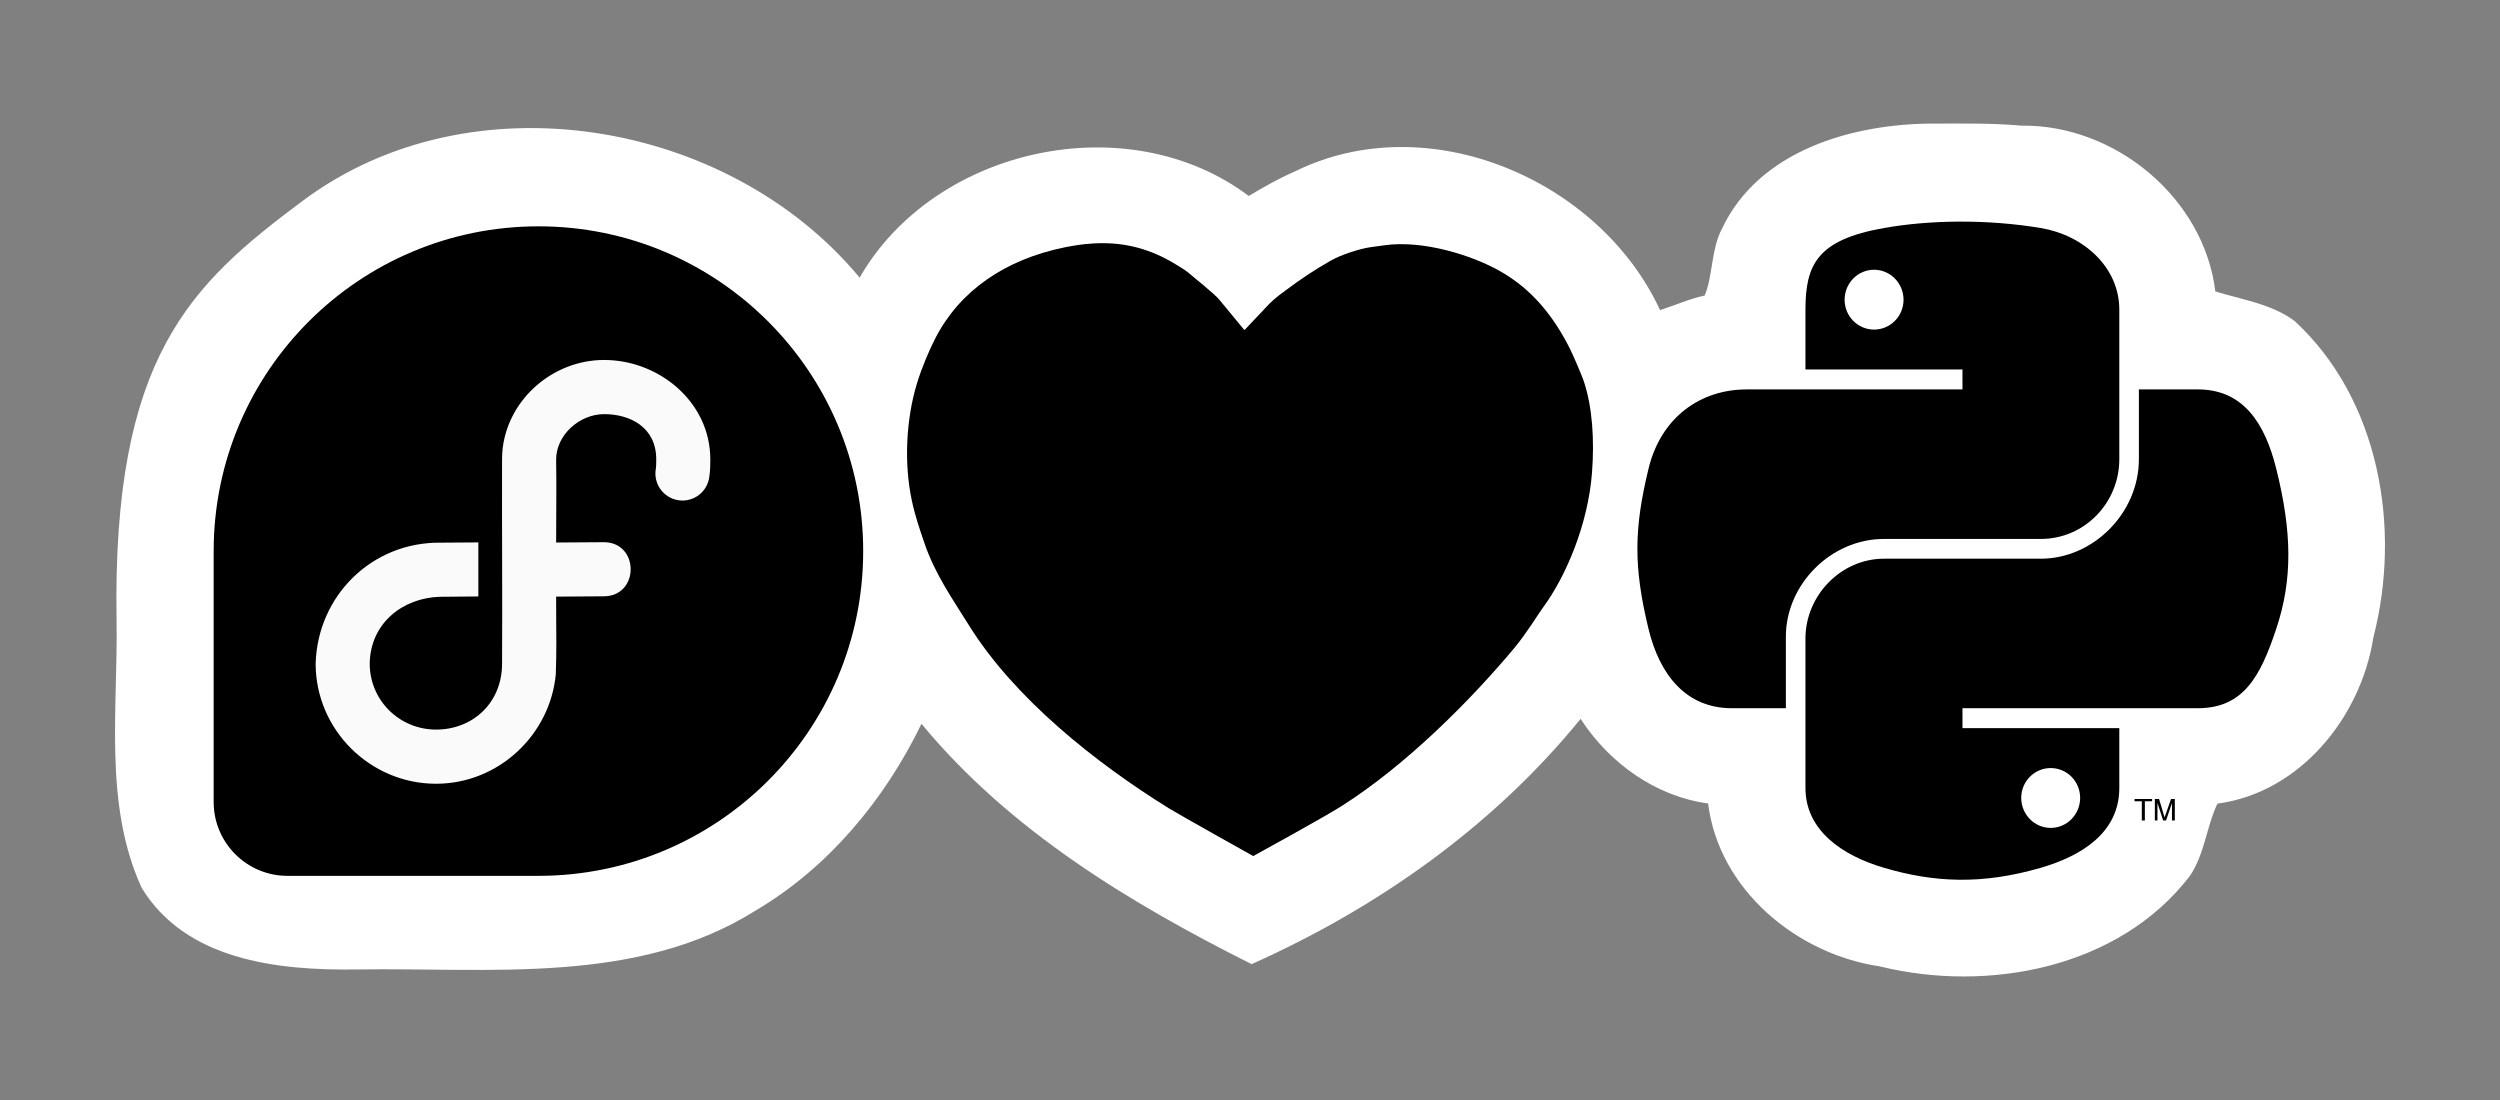 <?xml version="1.0" encoding="UTF-8" standalone="no"?>
<svg
   xmlns:dc="http://purl.org/dc/elements/1.1/"
   xmlns:cc="http://creativecommons.org/ns#"
   xmlns:rdf="http://www.w3.org/1999/02/22-rdf-syntax-ns#"
   xmlns:svg="http://www.w3.org/2000/svg"
   xmlns="http://www.w3.org/2000/svg"
   xmlns:sodipodi="http://sodipodi.sourceforge.net/DTD/sodipodi-0.dtd"
   xmlns:inkscape="http://www.inkscape.org/namespaces/inkscape"
   width="100mm"
   height="44mm"
   viewBox="0 0 354.331 155.906"
   id="svg2"
   version="1.1"
   inkscape:version="1.0.2 (e86c870879, 2021-01-15)"
   sodipodi:docname="fedora-loves-python-grayscale.svg">
  <rect x="0" y="0" width="354.331" height="155.906" fill="#808080" stroke="none"/>
  <defs
     id="defs4" />
  <sodipodi:namedview
     id="base"
     pagecolor="#404040"
     bordercolor="#666666"
     borderopacity="1.0"
     inkscape:pageopacity="0"
     inkscape:pageshadow="2"
     inkscape:zoom="2.28"
     inkscape:cx="111.6537"
     inkscape:cy="106.09003"
     inkscape:document-units="mm"
     inkscape:current-layer="g11879"
     showgrid="false"
     inkscape:window-width="1848"
     inkscape:window-height="1056"
     inkscape:window-x="72"
     inkscape:window-y="0"
     inkscape:window-maximized="1"
     showguides="true"
     inkscape:guide-bbox="true"
     fit-margin-top="5"
     fit-margin-left="5"
     fit-margin-bottom="5"
     fit-margin-right="5"
     inkscape:document-rotation="0" />
  <g
     style="display:inline"
     id="g11879"
     inkscape:groupmode="layer"
     inkscape:label="all"
     transform="translate(-120.062,-210.799)">
    <path
       style="fill:#ffffff;fill-opacity:1;fill-rule:nonzero;stroke:none"
       d="m 394.053,228.315 c -11.404,0.009 -24.725,3.792 -29.95,14.938 -1.529,2.891 -1.272,6.728 -2.435,9.439 -2.178,0.451 -4.209,1.392 -6.321,2.06 -8.605,-18.573 -32.982,-28.96 -51.798,-19.634 -2.253,0.965 -4.422,2.221 -6.499,3.456 -17.127,-12.877 -44.53,-6.913 -55.15,11.575 -18.598,-22.429 -55.092,-28.639 -78.847,-10.949 -15.963,11.887 -27.09,22.085 -26.47,59.556 0.208,12.542 -1.85,26.029 3.551,37.871 6.19,10.147 18.928,11.757 30.552,11.576 18.749,-0.292 39.668,2.231 56.464,-8.348 10.351,-6.103 18.311,-15.73 23.518,-26.467 12.454,15.082 29.508,25.395 46.789,34.061 17.831,-7.964 34.263,-19.548 46.629,-34.767 4.026,6.231 10.629,11.005 18.069,11.994 1.513,12.188 12.525,21.334 24.304,23.086 15.395,3.784 33.948,0.27 43.981,-12.819 2.092,-3.05 2.397,-7.16 3.906,-10.242 11.725,-1.567 20.344,-12.271 22.102,-23.564 3.981,-15.435 0.896,-33.697 -11.148,-44.825 -3.253,-2.457 -7.695,-3.087 -11.252,-4.211 -1.612,-13.279 -14.261,-23.691 -27.511,-23.492 -4.15,-0.38 -8.321,-0.29 -12.483,-0.292 z"
       id="path11883"
       inkscape:connector-curvature="0"
       sodipodi:nodetypes="cccccccsscsccccccccccccc" />
    <path
       style="display:inline;fill:#000000;fill-opacity:1;fill-rule:nonzero;stroke:none"
       id="path11966"
       d="m 274.842,245.315 c 3.998,-0.266 7.613,0.515 11.229,2.576 0.478,0.266 2.009,1.19 2.41,1.545 0.478,0.444 3.807,3.055 4.457,3.908 0.325,0.409 3.501,4.246 3.501,4.246 0,0 3.022,-3.215 3.558,-3.766 0.918,-0.906 1.779,-1.492 2.448,-1.99 1.951,-1.474 3.941,-2.789 6.179,-4.068 1.569,-0.906 4.266,-1.741 5.7,-1.936 0.402,-0.053 1.473,-0.195 1.951,-0.266 5.452,-0.782 12.51,1.421 16.508,3.731 4.419,2.54 7.46,6.289 9.813,10.978 0.516,1.048 1.702,3.837 1.932,4.53 1.243,3.713 1.53,8.403 1.167,13.039 -0.555,7.212 -3.654,14.62 -6.963,19.097 -0.67,0.888 -2.2,3.482 -4.055,5.72 -6.179,7.39 -15.322,16.592 -24.523,22.419 -2.582,1.634 -12.472,7.052 -12.472,7.052 0,0 -10.31,-5.756 -11.955,-6.768 -10.425,-6.466 -21.941,-15.633 -28.368,-25.989 -2.238,-3.606 -4.82,-7.248 -6.293,-11.653 -0.689,-2.025 -1.301,-3.766 -1.779,-6.022 -1.129,-5.312 -0.784,-11.565 0.727,-16.521 0.67,-2.203 1.664,-4.565 2.621,-6.448 3.462,-6.733 9.89,-11.156 18.344,-12.879 1.339,-0.266 2.621,-0.462 3.864,-0.533"
       inkscape:connector-curvature="0" />
    <g
       id="g211"
       style="display:inline;stroke-width:0.675"
       transform="matrix(2.042,0,0,2.042,96.605,24.633)">
      <path
         d="m 48.86,106.878 c -12.445,0 -22.534,10.083 -22.542,22.525 h -0.001 v 17.445 h 0.001 c 0.006,2.825 2.297,5.112 5.123,5.112 0.007,0 0.018,0 0.025,0 h 0.001 17.399 c 12.446,-0.007 22.534,-10.095 22.534,-22.541 0,-12.451 -10.092,-22.542 -22.542,-22.542 z"
         style="fill:#000000;fill-opacity:1;fill-rule:nonzero;stroke:none;stroke-width:0.238"
         id="path244" />
      <path
         d="m 53.428,116.152 c -3.515,0 -6.62,2.647 -7.05,6.12 -0.029,0.291 -0.043,0.501 -0.044,0.765 -0.015,4.691 0.03,9.678 0.001,14.194 0,2.723 -2.034,4.577 -4.58,4.577 -2.551,0 -4.607,-2.037 -4.607,-4.581 0.043,-2.792 2.271,-4.56 4.878,-4.637 h 0.024 l 2.639,-0.022 v -3.752 l -2.64,0.018 c -4.743,-0.044 -8.516,3.67 -8.654,8.394 0,4.592 3.779,8.339 8.359,8.339 4.322,0 7.918,-3.38 8.311,-7.606 0.057,-1.439 0.03,-3.332 0.03,-3.332 0.007,-0.781 -0.015,-0.499 -0.007,-2.05 l 3.28,-0.022 c 2.54,0.019 2.515,-3.809 -0.025,-3.756 l -3.255,0.022 c 0,-1.925 0.03,-3.842 0,-5.771 0.004,-1.668 1.587,-3.139 3.34,-3.139 1.754,0 3.608,0.877 3.608,3.143 0,0.324 -0.008,0.512 -0.026,0.631 -0.196,1.051 0.524,2.053 1.582,2.205 1.058,0.15 2.028,-0.612 2.133,-1.676 0.061,-0.421 0.064,-0.79 0.064,-1.161 0,-3.998 -3.575,-6.901 -7.36,-6.901 z"
         style="fill:#fafafa;fill-opacity:1;fill-rule:nonzero;stroke:none;stroke-width:0.238"
         id="path246" />
    </g>
    <g
       id="g921"
       style="display:inline;fill:#000000">
      <path
         inkscape:connector-curvature="0"
         d="m 423.625,327.09 h 0.434 v -2.722 h 1.028 v -0.324 h -2.49 v 0.324 h 1.028 v 2.722 m 1.847,0 h 0.371 v -2.486 l 0.805,2.486 h 0.413 l 0.839,-2.477 v 2.477 h 0.404 v -3.046 h -0.535 l -0.916,2.61 -0.782,-2.61 h -0.598 v 3.046"
         style="font-style:normal;font-weight:normal;font-size:15.165px;line-height:125%;font-family:'Bitstream Vera Sans';display:inline;fill:#000000;fill-opacity:1;stroke:none;stroke-width:1px;stroke-linecap:butt;stroke-linejoin:miter;stroke-opacity:1"
         id="text3004"
         sodipodi:nodetypes="ccccccccccccccccccccccc" />
      <g
         id="g4179"
         transform="matrix(0.83,0,0,0.83,20.866,40.342)"
         style="fill:#000000">
        <path
           id="path1948"
           d="m 454.035,243.212 c -4.584,0.021 -8.961,0.412 -12.812,1.094 -11.346,2.005 -13.406,6.2 -13.406,13.938 v 10.219 h 26.812 v 3.406 h -26.812 -10.062 c -7.792,0 -14.616,4.684 -16.75,13.594 -2.462,10.213 -2.571,16.586 0,27.25 1.906,7.938 6.458,13.594 14.25,13.594 h 9.219 v -12.25 c 0,-8.85 7.657,-16.656 16.75,-16.656 h 26.781 c 7.455,0 13.406,-6.138 13.406,-13.625 v -25.531 c 0,-7.266 -6.13,-12.725 -13.406,-13.938 -4.606,-0.767 -9.385,-1.115 -13.969,-1.094 z m -14.5,8.219 c 2.77,0 5.031,2.299 5.031,5.125 0,2.816 -2.262,5.094 -5.031,5.094 -2.779,0 -5.031,-2.277 -5.031,-5.094 0,-2.826 2.252,-5.125 5.031,-5.125 z"
           style="fill:#000000;fill-opacity:1"
           inkscape:connector-curvature="0" />
        <path
           id="path1950"
           d="m 484.754,271.868 v 11.906 c 0,9.231 -7.826,17 -16.75,17 h -26.781 c -7.336,0 -13.406,6.278 -13.406,13.625 v 25.531 c 0,7.266 6.319,11.54 13.406,13.625 8.487,2.496 16.626,2.947 26.781,0 6.75,-1.954 13.406,-5.888 13.406,-13.625 v -10.219 h -26.781 v -3.406 h 26.781 13.406 c 7.792,0 10.696,-5.435 13.406,-13.594 2.799,-8.399 2.68,-16.476 0,-27.25 -1.926,-7.757 -5.604,-13.594 -13.406,-13.594 z m -15.062,64.656 c 2.779,0 5.031,2.277 5.031,5.094 0,2.826 -2.252,5.125 -5.031,5.125 -2.77,0 -5.031,-2.299 -5.031,-5.125 10e-6,-2.816 2.262,-5.094 5.031,-5.094 z"
           style="fill:#000000;fill-opacity:1"
           inkscape:connector-curvature="0" />
      </g>
    </g>
  </g>
</svg>
